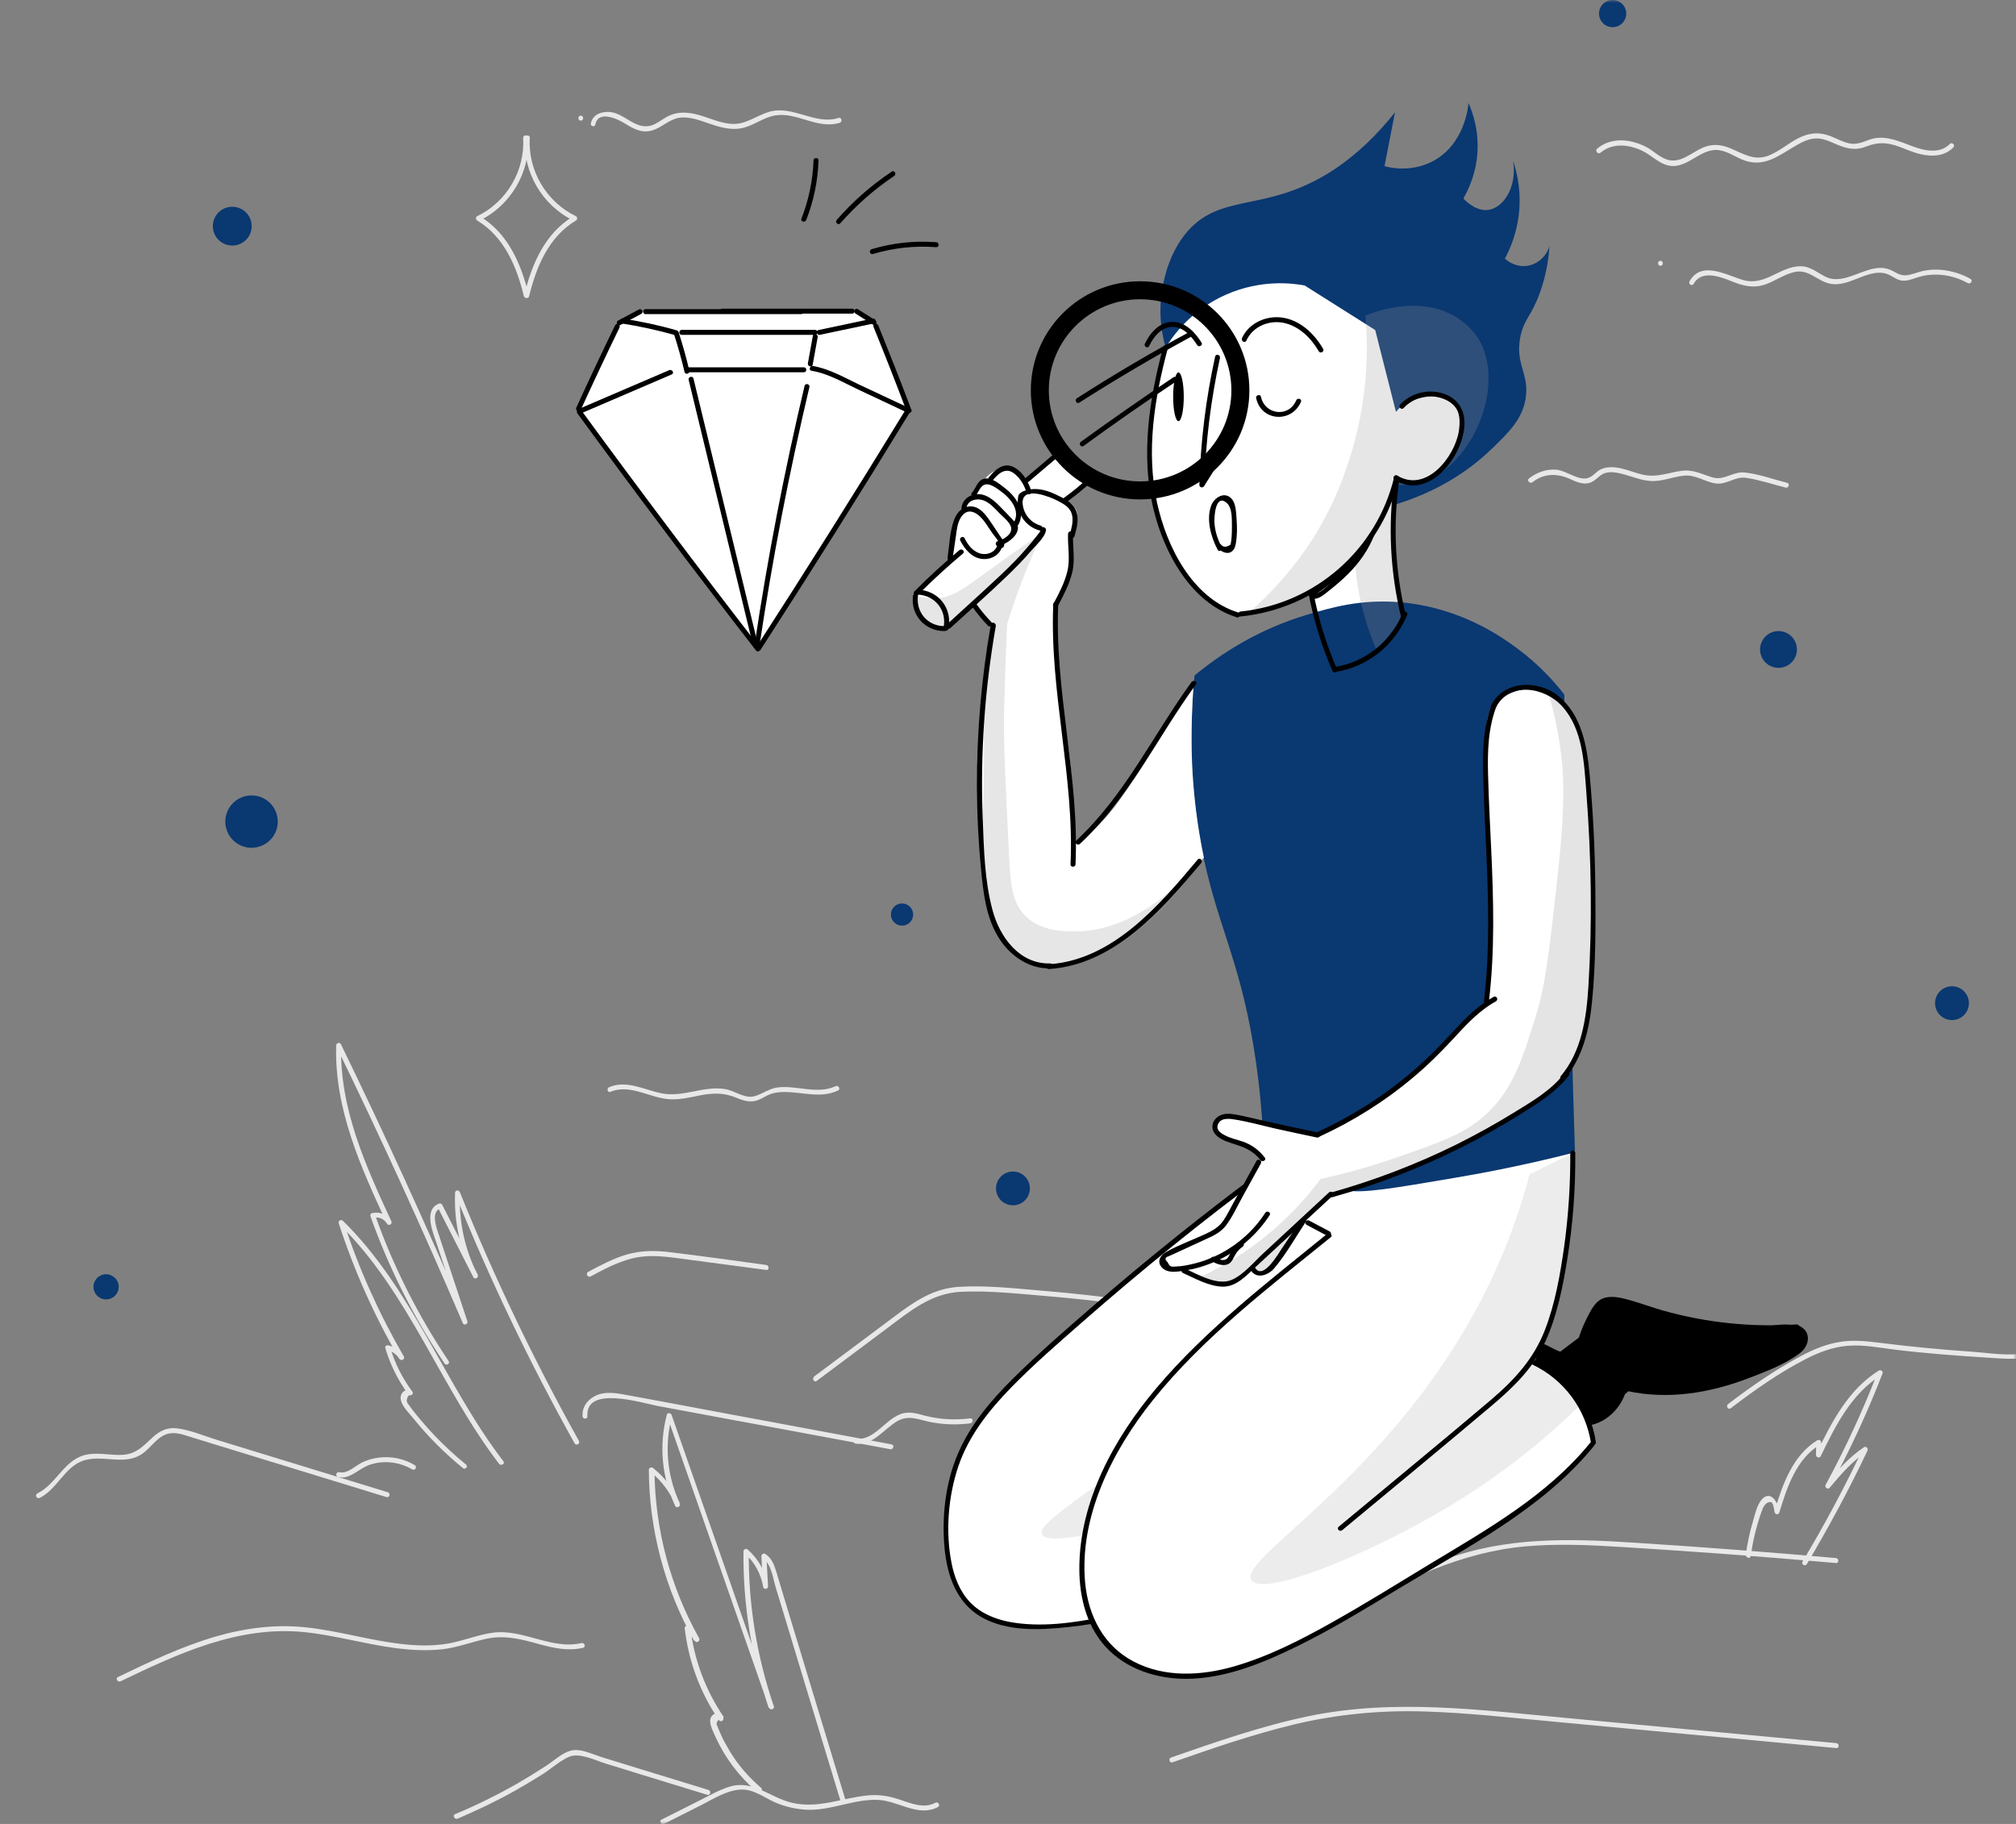 <svg width="336" height="304" viewBox="0 0 336 304" fill="none" xmlns="http://www.w3.org/2000/svg">
<rect x="0" y="0" width="336" height="304" fill="#808080" stroke="none"/>
<g id="Mu&#195;&#177;eco 1" clip-path="url(#clip0_38_3)">
<g id="Clip path group">
<mask id="mask0_38_3" style="mask-type:luminance" maskUnits="userSpaceOnUse" x="0" y="0" width="336" height="304">
<g id="clip0_2_1323">
<path id="Vector" d="M336 0H0V304H336V0Z" fill="white"/>
</g>
</mask>
<g mask="url(#mask0_38_3)">
<g id="Group">
<path id="Vector_2" d="M6.613 249.661C9.546 248.225 10.791 244.414 13.974 243.42C17.239 242.399 20.864 244.414 23.852 242.205C25.153 241.239 26.121 239.637 27.699 239.057C29.082 238.56 30.521 239.112 31.849 239.527C32.984 239.886 34.118 240.217 35.253 240.576C39.819 241.984 44.357 243.365 48.922 244.773C54.097 246.347 59.244 247.949 64.418 249.523C64.916 249.689 65.138 248.888 64.64 248.722C55.176 245.823 45.74 242.923 36.277 240.024C34.063 239.361 31.766 238.339 29.47 238.063C27.865 237.87 26.592 238.505 25.457 239.554C23.88 241.018 22.69 242.371 20.393 242.481C18.484 242.592 16.602 242.095 14.693 242.399C10.764 243.006 9.546 247.286 6.226 248.916C5.728 249.192 6.143 249.91 6.613 249.661Z" fill="#E8E8E8"/>
<path id="Vector_3" d="M56.338 246.182C58.303 246.679 59.852 244.718 61.623 244.138C64.003 243.337 66.549 243.669 68.707 244.911C69.178 245.187 69.593 244.469 69.122 244.193C67.296 243.116 65.221 242.675 63.118 242.951C62.205 243.061 61.347 243.31 60.517 243.669C59.327 244.193 57.943 245.712 56.56 245.381C56.034 245.243 55.812 246.044 56.338 246.182Z" fill="#E8E8E8"/>
<path id="Vector_4" d="M77.673 244.111C75.819 242.592 74.048 240.963 72.388 239.223C71.613 238.422 70.866 237.566 70.146 236.71C69.731 236.213 69.316 235.716 68.929 235.219C68.652 234.86 68.375 234.501 68.126 234.142C67.683 233.7 67.683 233.148 68.154 232.54C68.486 232.678 69.012 232.347 68.735 231.96C67.047 229.696 65.802 227.211 64.999 224.504C64.833 224.67 64.667 224.836 64.501 225.001C65.414 225.25 66.079 225.719 66.577 226.493C66.853 226.934 67.573 226.548 67.296 226.078C63.173 218.954 59.797 211.443 57.251 203.628C57.03 203.766 56.781 203.904 56.56 204.042C68.154 215.419 73.411 231.242 83.179 243.973C83.511 244.387 84.231 243.973 83.899 243.558C74.103 230.773 68.79 214.895 57.141 203.462C56.864 203.186 56.311 203.462 56.449 203.876C59.022 211.774 62.398 219.341 66.577 226.52C66.826 226.382 67.047 226.244 67.296 226.106C66.66 225.14 65.829 224.504 64.723 224.228C64.418 224.145 64.114 224.422 64.225 224.725C65.055 227.487 66.328 230.055 68.043 232.375C68.237 232.181 68.431 231.988 68.624 231.795C67.85 231.436 66.992 231.795 66.798 232.706C66.549 234.004 68.126 235.44 68.846 236.351C71.308 239.416 74.103 242.205 77.147 244.69C77.507 245.022 78.088 244.442 77.673 244.111Z" fill="#E8E8E8"/>
<path id="Vector_5" d="M74.767 226.852C69.676 219.258 65.553 211.111 62.509 202.496C62.426 202.661 62.315 202.827 62.232 202.993C63.173 202.772 63.975 203.131 64.501 203.959C64.778 204.429 65.442 204.015 65.221 203.545C60.932 194.294 56.56 184.657 56.864 174.246C56.615 174.329 56.338 174.384 56.089 174.467C63.477 189.655 70.506 205.036 77.147 220.556C77.341 220.997 78.06 220.666 77.894 220.224C76.787 216.91 75.708 213.569 74.601 210.255C74.076 208.626 73.522 207.025 72.996 205.395C72.637 204.318 71.862 201.971 73.411 201.391C73.245 201.336 73.107 201.253 72.941 201.198C74.933 205.091 76.898 208.985 78.89 212.879C79.139 213.348 79.859 212.934 79.61 212.465C77.451 208.24 76.455 203.573 76.649 198.823C76.372 198.851 76.096 198.906 75.846 198.933C81.602 213.21 88.271 227.128 95.77 240.576C96.019 241.045 96.738 240.631 96.489 240.162C89.018 226.769 82.377 212.934 76.649 198.713C76.483 198.298 75.846 198.326 75.846 198.823C75.653 203.711 76.704 208.488 78.918 212.879C79.167 212.741 79.388 212.603 79.637 212.465C77.645 208.571 75.68 204.677 73.688 200.784C73.605 200.646 73.384 200.535 73.218 200.59C70.451 201.612 72.222 205.561 72.83 207.411C74.269 211.747 75.68 216.11 77.119 220.445C77.368 220.335 77.617 220.224 77.866 220.114C71.225 204.594 64.197 189.213 56.809 174.025C56.615 173.639 56.034 173.86 56.034 174.246C55.702 184.795 60.157 194.598 64.501 203.959C64.75 203.821 64.972 203.683 65.221 203.545C64.501 202.413 63.339 201.916 62.011 202.192C61.789 202.247 61.651 202.496 61.734 202.689C64.806 211.36 68.956 219.589 74.076 227.238C74.352 227.708 75.072 227.293 74.767 226.852Z" fill="#E8E8E8"/>
<path id="Vector_6" d="M20.089 280.23C29.663 275.619 39.763 270.924 50.693 272.029C55.868 272.553 60.876 274.045 66.023 274.707C68.624 275.039 71.253 275.177 73.854 274.873C76.289 274.569 78.586 273.686 80.966 273.161C84.037 272.471 86.832 273.189 89.793 274.017C92.228 274.68 94.635 275.232 97.153 274.652C97.679 274.542 97.458 273.741 96.932 273.851C91.896 275.039 87.164 271.421 82.072 272.139C79.554 272.498 77.202 273.492 74.712 273.934C72.083 274.376 69.399 274.321 66.743 273.989C61.513 273.382 56.421 271.835 51.164 271.256C45.989 270.676 40.87 271.338 35.917 272.774C30.272 274.431 24.931 276.972 19.674 279.512C19.176 279.733 19.619 280.451 20.089 280.23Z" fill="#E8E8E8"/>
<path id="Vector_7" d="M76.262 303.122C79.499 301.742 82.681 300.223 85.753 298.511C87.358 297.6 88.935 296.661 90.512 295.667C91.924 294.755 93.335 293.457 94.884 292.795C96.628 292.077 99.256 293.43 101 293.955C102.854 294.534 104.708 295.087 106.534 295.667C110.325 296.826 114.116 297.986 117.88 299.146C118.378 299.312 118.599 298.511 118.101 298.345C114.061 297.103 109.993 295.86 105.953 294.617C104.016 294.01 102.079 293.43 100.142 292.822C98.648 292.353 96.766 291.386 95.189 291.773C93.722 292.132 92.394 293.402 91.149 294.231C89.544 295.28 87.883 296.302 86.223 297.268C82.875 299.174 79.416 300.886 75.847 302.377C75.348 302.598 75.791 303.316 76.262 303.122Z" fill="#E8E8E8"/>
<path id="Vector_8" d="M110.685 303.979C112.788 302.929 114.891 301.852 116.994 300.803C118.931 299.809 121.006 298.483 123.22 298.29C125.461 298.069 127.205 299.533 129.142 300.389C130.774 301.107 132.545 301.521 134.316 301.631C138.467 301.852 142.341 299.781 146.464 300.002C149.757 300.195 153.077 302.902 156.315 301.19C156.785 300.941 156.37 300.223 155.9 300.472C153.88 301.549 151.694 300.499 149.701 299.864C147.986 299.312 146.325 299.063 144.527 299.257C140.265 299.698 136.364 301.493 131.992 300.472C128.367 299.643 125.6 296.633 121.698 297.765C119.899 298.29 118.212 299.284 116.551 300.113C114.448 301.162 112.345 302.239 110.242 303.288C109.8 303.509 110.215 304.227 110.685 303.979Z" fill="#E8E8E8"/>
<path id="Vector_9" d="M126.845 297.986C125.129 296.495 123.58 294.838 122.307 292.933C121.726 292.077 121.2 291.165 120.702 290.254C120.453 289.785 120.232 289.315 120.038 288.846C119.872 288.459 119.706 288.1 119.567 287.714C119.318 287.299 119.429 286.913 119.9 286.554C120.149 286.443 120.398 286.333 120.647 286.222C117.603 281.749 115.694 276.668 115.057 271.311C114.808 271.421 114.587 271.504 114.338 271.615C114.836 272.25 115.334 272.885 115.86 273.548C116.164 273.934 116.745 273.437 116.524 273.05C111.709 264.462 109.135 254.797 109.08 244.967C108.831 245.077 108.61 245.16 108.361 245.27C110.242 246.789 111.681 248.667 112.567 250.904C112.816 250.793 113.065 250.683 113.314 250.572C111.155 246.016 110.713 240.88 111.986 236.02C111.709 236.02 111.46 236.02 111.183 236.02C116.856 252.229 122.501 268.411 128.173 284.621C128.339 285.118 129.142 284.897 128.976 284.4C126.126 276.088 124.714 267.362 124.797 258.553C124.548 258.663 124.327 258.746 124.078 258.857C125.766 260.375 126.817 262.281 127.205 264.518C127.288 264.987 128.035 264.877 128.007 264.407C127.924 262.723 127.814 261.011 127.731 259.326C127.509 259.437 127.315 259.575 127.094 259.685C128.561 260.624 128.837 263.109 129.308 264.656C129.806 266.313 130.304 267.969 130.83 269.654C131.854 273.078 132.905 276.475 133.929 279.899C136.004 286.72 138.08 293.568 140.155 300.389C140.321 300.886 141.123 300.692 140.957 300.168C138.716 292.822 136.502 285.449 134.261 278.104C133.182 274.514 132.075 270.924 130.996 267.334C130.442 265.484 129.889 263.662 129.335 261.811C128.976 260.679 128.561 259.657 127.537 258.995C127.288 258.829 126.9 259.05 126.9 259.354C126.983 261.038 127.094 262.75 127.177 264.435C127.454 264.407 127.731 264.352 127.98 264.324C127.592 261.949 126.43 259.878 124.631 258.277C124.355 258.028 123.94 258.194 123.912 258.58C123.829 267.445 125.24 276.254 128.118 284.648C128.395 284.566 128.644 284.51 128.92 284.428C123.248 268.218 117.603 252.036 111.93 235.826C111.792 235.467 111.238 235.412 111.128 235.826C109.8 240.935 110.298 246.264 112.539 251.014C112.733 251.428 113.48 251.125 113.286 250.683C112.345 248.308 110.879 246.292 108.859 244.69C108.582 244.47 108.139 244.608 108.139 244.994C108.195 254.963 110.796 264.794 115.694 273.492C115.915 273.327 116.136 273.161 116.358 272.995C115.86 272.36 115.361 271.725 114.836 271.062C114.614 270.786 114.089 271.007 114.116 271.366C114.753 276.889 116.69 282.108 119.817 286.692C120.093 287.079 120.647 286.83 120.564 286.361C120.425 285.587 119.512 285.311 118.876 285.781C117.714 286.609 118.848 288.57 119.263 289.509C120.84 293.016 123.192 296.081 126.098 298.594C126.679 298.897 127.26 298.318 126.845 297.986Z" fill="#E8E8E8"/>
<path id="Vector_10" d="M97.9 236.047C97.541 230.856 106.976 233.838 109.605 234.335C113.921 235.136 118.211 235.937 122.527 236.738C131.133 238.339 139.766 239.941 148.372 241.543C148.898 241.653 149.119 240.852 148.593 240.742C138.715 238.892 128.864 237.069 118.985 235.219C114.143 234.308 109.3 233.396 104.458 232.513C102.715 232.181 100.695 231.822 99.063 232.734C97.817 233.396 96.987 234.611 97.098 236.047C97.098 236.572 97.956 236.572 97.9 236.047Z" fill="#E8E8E8"/>
<path id="Vector_11" d="M142.644 240.631C145.522 240.935 147.293 238.201 149.534 236.876C151.444 235.771 153.104 236.627 155.069 237.014C157.255 237.456 159.496 237.511 161.71 237.235C162.235 237.179 162.235 236.351 161.71 236.406C159.219 236.71 156.729 236.6 154.294 235.992C152.827 235.605 151.499 235.136 150.033 235.716C147.431 236.71 145.66 240.134 142.644 239.803C142.119 239.748 142.119 240.576 142.644 240.631Z" fill="#E8E8E8"/>
<path id="Vector_12" d="M195.413 293.734C202.054 291.414 208.751 289.094 215.613 287.437C222.78 285.725 230.002 285.035 237.363 285.256C244.64 285.477 251.862 286.305 259.112 286.968C266.39 287.658 273.667 288.321 280.945 289.012C289.302 289.785 297.686 290.558 306.043 291.359C306.568 291.414 306.568 290.586 306.043 290.53C291.128 289.15 276.213 287.769 261.271 286.361C246.909 285.035 232.465 283.074 218.159 286.029C210.3 287.658 202.718 290.309 195.164 292.933C194.694 293.098 194.915 293.899 195.413 293.734Z" fill="#E8E8E8"/>
<path id="Vector_13" d="M224.663 266.561C229.616 265.512 234.264 263.441 238.941 261.563C243.949 259.575 249.013 258.194 254.381 257.725C259.805 257.255 265.256 257.531 270.652 257.863C276.076 258.194 281.499 258.581 286.95 258.967C293.287 259.437 299.652 259.961 305.988 260.514C306.514 260.569 306.514 259.74 305.988 259.685C294.754 258.691 283.519 257.835 272.257 257.117C261.548 256.427 251.006 256.151 240.795 259.934C235.371 261.95 230.114 264.518 224.414 265.733C223.943 265.871 224.137 266.672 224.663 266.561Z" fill="#E8E8E8"/>
<path id="Vector_14" d="M288.444 234.722C292.401 231.712 296.579 228.757 301.006 226.493C303.165 225.388 305.489 224.504 307.924 224.311C310.553 224.09 313.182 224.615 315.755 224.946C320.985 225.581 326.243 225.968 331.5 226.299C334.987 226.52 339.414 227.017 341.877 223.98C342.209 223.565 341.628 222.986 341.296 223.4C338.501 226.852 332.607 225.554 328.788 225.305C323.531 224.946 318.329 224.449 313.099 223.786C310.857 223.51 308.644 223.289 306.402 223.704C304.189 224.09 302.113 224.974 300.149 226.023C295.887 228.287 291.847 231.104 288.001 234.031C287.614 234.335 288.029 235.053 288.444 234.722Z" fill="#E8E8E8"/>
<path id="Vector_15" d="M136.114 230.165C140.043 227.211 144 224.283 147.929 221.329C151.693 218.512 155.207 215.557 160.132 215.309C164.781 215.088 169.541 215.613 174.162 215.999C179.143 216.413 184.096 216.966 189.021 217.656C193.172 218.236 198.125 219.782 202.054 217.628C202.525 217.38 202.11 216.662 201.639 216.91C199.619 218.015 197.378 218.015 195.137 217.739C192.729 217.435 190.322 217.021 187.914 216.689C183.266 216.054 178.589 215.53 173.885 215.143C169.264 214.756 164.477 214.204 159.856 214.48C155.567 214.729 152.385 216.938 149.036 219.451C144.581 222.765 140.154 226.106 135.699 229.42C135.284 229.779 135.699 230.497 136.114 230.165Z" fill="#E8E8E8"/>
<path id="Vector_16" d="M291.793 259.354C292.042 257.531 292.402 255.764 292.928 253.997C293.177 253.168 293.426 252.34 293.758 251.511C293.951 251.014 294.477 250.186 295.197 250.379C295.556 250.49 295.722 251.732 295.75 251.981C295.805 252.423 296.414 252.561 296.552 252.091C297.853 247.866 299.347 243.227 303.332 240.769C303.111 240.659 302.917 240.521 302.695 240.41C302.695 241.101 302.668 241.819 302.668 242.509C302.668 242.896 303.249 243.089 303.443 242.73C305.905 237.621 308.589 232.264 313.57 229.171C313.377 229.006 313.155 228.868 312.961 228.702C310.471 235.136 307.566 241.404 304.273 247.48C304.051 247.866 304.605 248.363 304.937 247.977C306.791 245.768 308.672 243.558 311.108 241.957C310.914 241.763 310.72 241.57 310.526 241.377C307.455 247.839 304.107 254.135 300.426 260.265C300.15 260.734 300.869 261.149 301.146 260.679C304.798 254.549 308.174 248.253 311.246 241.791C311.412 241.46 311.052 240.963 310.665 241.211C308.174 242.868 306.237 245.105 304.328 247.369C304.549 247.535 304.771 247.701 304.992 247.866C308.313 241.736 311.246 235.412 313.764 228.895C313.902 228.564 313.432 228.26 313.155 228.426C308.036 231.601 305.269 237.041 302.723 242.288C302.972 242.371 303.249 242.426 303.498 242.509C303.498 241.819 303.526 241.101 303.526 240.41C303.526 240.107 303.166 239.886 302.889 240.051C298.739 242.619 297.106 247.424 295.75 251.87C296.027 251.898 296.303 251.953 296.552 251.981C296.414 250.572 295.141 248.17 293.592 249.965C292.817 250.876 292.512 252.367 292.18 253.5C291.627 255.322 291.24 257.2 290.963 259.105C290.935 259.658 291.71 259.878 291.793 259.354Z" fill="#E8E8E8"/>
<path id="Vector_17" d="M98.454 212.741C100.612 211.581 102.798 210.421 105.178 209.786C107.697 209.123 110.187 209.344 112.705 209.676C117.714 210.338 122.722 211.001 127.703 211.664C128.229 211.747 128.229 210.918 127.703 210.835C122.362 210.117 116.994 209.344 111.654 208.709C109.191 208.405 106.839 208.405 104.459 209.096C102.19 209.758 100.087 210.891 98.011 211.995C97.541 212.299 97.984 212.989 98.454 212.741Z" fill="#E8E8E8"/>
<path id="Vector_18" d="M266.778 25.433C268.771 23.748 271.565 24.08 273.751 25.157C275.412 25.957 276.768 27.587 278.705 27.67C280.503 27.725 281.997 26.51 283.519 25.709C284.543 25.184 285.595 24.825 286.757 25.074C288.002 25.322 289.081 26.04 290.216 26.537C293.951 28.167 296.442 25.902 299.596 24.107C300.482 23.61 301.423 23.169 302.446 23.086C303.747 22.975 304.909 23.555 306.071 24.052C307.898 24.825 309.281 25.129 311.135 24.384C313.044 23.638 314.594 23.748 316.503 24.439C317.721 24.881 318.883 25.433 320.156 25.709C322.065 26.151 324.113 26.04 325.552 24.577C325.939 24.19 325.33 23.61 324.971 23.997C323.117 25.875 320.294 24.991 318.164 24.163C316.005 23.334 313.792 22.451 311.495 23.306C310.056 23.859 309.087 24.245 307.538 23.721C306.486 23.362 305.518 22.782 304.439 22.478C302.806 21.981 301.284 22.257 299.79 23.003C298.074 23.859 296.58 25.212 294.781 25.93C292.402 26.869 290.548 25.626 288.389 24.715C286.812 24.052 285.318 23.942 283.741 24.632C281.831 25.488 279.977 27.366 277.736 26.565C276.546 26.151 275.605 25.184 274.526 24.577C273.613 24.08 272.617 23.721 271.593 23.527C269.628 23.169 267.719 23.5 266.169 24.798C265.782 25.212 266.391 25.792 266.778 25.433Z" fill="#E8E8E8"/>
<path id="Vector_19" d="M282.274 47.303C283.575 44.956 286.646 46.088 288.555 46.861C290.465 47.635 292.18 48.104 294.2 47.414C295.861 46.834 297.355 45.729 299.07 45.343C301.45 44.791 302.806 46.806 304.964 47.276C308.34 48.021 311.744 44.266 314.926 45.84C315.812 46.282 316.42 46.861 317.472 46.779C318.44 46.724 319.326 46.254 320.267 46.033C322.895 45.426 325.635 45.895 327.987 47.193C328.457 47.441 328.872 46.724 328.402 46.475C326.908 45.647 325.303 45.149 323.615 44.984C322.757 44.901 321.872 44.928 321.014 45.067C319.99 45.205 319.049 45.647 318.053 45.84C316.697 46.088 316.116 45.426 315.009 44.956C314.456 44.735 313.847 44.625 313.266 44.652C311.882 44.708 310.554 45.288 309.281 45.757C307.649 46.364 305.905 46.944 304.245 46.116C302.834 45.426 301.727 44.376 300.067 44.376C296.635 44.404 294.228 47.69 290.603 46.696C287.919 45.95 283.602 43.327 281.61 46.861C281.306 47.359 282.025 47.773 282.274 47.303Z" fill="#E8E8E8"/>
<path id="Vector_20" d="M255.433 80.358C257.398 78.811 259.639 78.894 261.797 79.888C262.987 80.441 264.26 80.965 265.505 80.22C266.225 79.778 266.695 79.088 267.553 78.839C268.466 78.563 269.435 78.756 270.32 78.977C271.897 79.364 273.419 80.054 275.052 80.164C276.989 80.302 278.76 79.474 280.642 79.281C282.662 79.088 284.073 80.302 285.954 80.579C287.781 80.827 289.192 79.364 291.018 79.64C293.232 79.971 295.418 80.717 297.604 81.269C298.13 81.407 298.351 80.606 297.825 80.468C295.529 79.888 293.149 79.005 290.797 78.756C288.805 78.535 287.366 80.164 285.373 79.557C283.519 79.005 282.191 78.204 280.199 78.48C278.068 78.784 276.131 79.612 273.945 79.143C272.257 78.784 270.625 77.983 268.881 77.873C268.245 77.845 267.581 77.9 266.972 78.149C266.197 78.452 265.782 79.088 265.063 79.502C263.402 80.468 261.161 78.425 259.39 78.287C257.702 78.149 256.153 78.728 254.824 79.75C254.409 80.109 255.018 80.689 255.433 80.358Z" fill="#E8E8E8"/>
<path id="Vector_21" d="M99.229 20.738C99.727 18.281 102.992 19.855 104.182 20.6C105.538 21.456 106.977 22.23 108.637 21.76C110.436 21.235 111.653 19.689 113.646 19.579C115.527 19.496 117.354 20.352 119.125 20.904C120.647 21.373 122.252 21.705 123.829 21.318C125.683 20.876 127.26 19.579 129.142 19.247C132.85 18.612 136.198 21.622 139.961 20.462C140.459 20.297 140.265 19.496 139.74 19.661C135.81 20.904 132.075 17.425 128.09 18.667C126.042 19.302 124.327 20.738 122.085 20.655C120.01 20.573 118.129 19.579 116.164 19.081C114.614 18.695 113.037 18.584 111.543 19.275C110.685 19.661 109.938 20.297 109.08 20.711C107.669 21.373 106.479 20.987 105.206 20.269C103.822 19.468 102.632 18.529 100.944 18.667C99.754 18.75 98.703 19.358 98.481 20.573C98.343 21.042 99.146 21.263 99.229 20.738Z" fill="#E8E8E8"/>
<path id="Vector_22" d="M101.747 181.978C105.04 180.598 108.36 183.055 111.68 183.221C113.396 183.304 115.056 182.89 116.744 182.558C118.875 182.144 120.701 182.116 122.749 182.972C123.994 183.497 125.128 183.828 126.401 183.331C127.121 183.055 127.73 182.586 128.449 182.337C129.251 182.061 130.082 182.006 130.939 182.006C133.9 182.061 136.861 183.083 139.683 181.757C140.154 181.536 139.739 180.819 139.268 181.039C136.252 182.448 132.904 180.901 129.722 181.233C128.2 181.398 127.204 182.282 125.793 182.696C124.105 183.193 122.444 181.757 120.784 181.509C117.214 180.957 113.839 182.945 110.241 182.227C107.364 181.647 104.458 179.962 101.525 181.205C101.055 181.398 101.276 182.199 101.747 181.978Z" fill="#E8E8E8"/>
<path id="Vector_23" d="M103.684 53.489C101.276 58.377 98.841 63.264 96.434 68.152C106.396 81.49 116.357 94.8 126.319 108.137C128.893 104.244 131.438 100.267 134.012 96.264C140.072 86.764 145.855 77.376 151.389 68.069C149.508 63.292 147.598 58.487 145.717 53.71C144.499 53.075 143.282 52.467 142.064 51.832C130.276 51.86 118.488 51.887 106.728 51.915C105.676 52.467 104.68 52.992 103.684 53.489Z" fill="white"/>
<path id="Vector_24" d="M96.766 68.373C98.869 63.762 101.027 59.178 103.241 54.621C103.462 54.152 102.77 53.71 102.521 54.207C100.308 58.763 98.149 63.347 96.046 67.959C95.825 68.428 96.544 68.87 96.766 68.373Z" fill="black"/>
<path id="Vector_25" d="M96.212 68.87C105.953 82.208 115.887 95.38 126.015 108.441C126.347 108.855 126.927 108.276 126.595 107.861C116.522 94.855 106.645 81.739 96.932 68.456C96.627 68.042 95.908 68.456 96.212 68.87Z" fill="black"/>
<path id="Vector_26" d="M103.435 54.152C104.597 53.544 105.731 52.909 106.894 52.302C107.364 52.053 106.948 51.335 106.478 51.584C105.316 52.191 104.182 52.826 103.019 53.434C102.521 53.71 102.964 54.4 103.435 54.152Z" fill="black"/>
<path id="Vector_27" d="M107.586 52.357C116.219 52.357 124.88 52.357 133.514 52.357C134.039 52.357 134.039 51.528 133.514 51.528C124.88 51.528 116.219 51.528 107.586 51.528C107.06 51.528 107.06 52.357 107.586 52.357Z" fill="black"/>
<path id="Vector_28" d="M151.776 67.987C150.032 63.375 148.234 58.819 146.38 54.235C146.186 53.738 145.384 53.959 145.577 54.456C147.431 59.012 149.23 63.596 150.973 68.207C151.167 68.704 151.969 68.484 151.776 67.987Z" fill="black"/>
<path id="Vector_29" d="M150.863 68.401C142.756 81.656 134.482 94.828 126.042 107.889C125.738 108.331 126.457 108.745 126.762 108.303C135.202 95.242 143.475 82.097 151.583 68.815C151.86 68.373 151.14 67.931 150.863 68.401Z" fill="black"/>
<path id="Vector_30" d="M145.883 53.379C144.914 52.771 143.946 52.136 142.977 51.529C142.534 51.252 142.119 51.943 142.562 52.246C143.531 52.854 144.499 53.489 145.468 54.097C145.938 54.4 146.353 53.682 145.883 53.379Z" fill="black"/>
<path id="Vector_31" d="M142.035 51.446C134.813 51.446 127.591 51.446 120.396 51.446C119.871 51.446 119.871 52.274 120.396 52.274C127.619 52.274 134.841 52.274 142.035 52.274C142.561 52.274 142.561 51.446 142.035 51.446Z" fill="black"/>
<path id="Vector_32" d="M97.098 68.787C102.051 66.661 107.004 64.535 111.957 62.408C112.455 62.188 112.012 61.497 111.542 61.691C106.589 63.817 101.636 65.943 96.683 68.069C96.213 68.29 96.627 69.008 97.098 68.787Z" fill="black"/>
<path id="Vector_33" d="M103.573 53.903C106.616 54.373 109.605 55.035 112.565 55.864C113.091 56.002 113.313 55.201 112.787 55.063C109.826 54.207 106.838 53.572 103.794 53.102C103.268 53.02 103.019 53.82 103.573 53.903Z" fill="black"/>
<path id="Vector_34" d="M112.344 55.726C113.008 57.797 113.589 59.868 114.087 61.994C114.198 62.519 115.001 62.298 114.89 61.773C114.392 59.647 113.811 57.576 113.147 55.505C112.981 55.008 112.178 55.201 112.344 55.726Z" fill="black"/>
<path id="Vector_35" d="M113.618 55.809C121.034 55.809 128.422 55.809 135.838 55.809C136.364 55.809 136.364 54.98 135.838 54.98C128.422 54.98 121.034 54.98 113.618 54.98C113.092 54.98 113.092 55.809 113.618 55.809Z" fill="black"/>
<path id="Vector_36" d="M135.477 55.974C135.201 57.493 134.924 59.04 134.647 60.558C134.564 61.083 135.367 61.304 135.45 60.779C135.726 59.261 136.003 57.714 136.28 56.195C136.363 55.671 135.56 55.45 135.477 55.974Z" fill="black"/>
<path id="Vector_37" d="M114.53 62.05C121.005 62.05 127.48 62.05 133.983 62.05C134.509 62.05 134.509 61.221 133.983 61.221C127.508 61.221 121.033 61.221 114.53 61.221C114.004 61.221 114.004 62.05 114.53 62.05Z" fill="black"/>
<path id="Vector_38" d="M136.64 55.809C139.656 55.174 142.645 54.538 145.661 53.903C146.187 53.793 145.965 52.992 145.439 53.102C142.423 53.738 139.434 54.373 136.418 55.008C135.892 55.118 136.114 55.919 136.64 55.809Z" fill="black"/>
<path id="Vector_39" d="M135.256 61.801C138.051 62.243 140.652 63.817 143.198 65.004C145.909 66.275 148.593 67.545 151.305 68.815C151.776 69.036 152.218 68.318 151.72 68.097C148.843 66.744 145.992 65.418 143.115 64.065C140.68 62.906 138.161 61.442 135.477 61C134.952 60.917 134.73 61.718 135.256 61.801Z" fill="black"/>
<path id="Vector_40" d="M114.779 63.32C118.377 78.121 121.946 92.95 125.543 107.751C125.682 108.276 126.456 108.055 126.346 107.53C122.749 92.729 119.179 77.9 115.582 63.099C115.443 62.574 114.641 62.795 114.779 63.32Z" fill="black"/>
<path id="Vector_41" d="M134.095 64.314C130.719 78.563 127.924 92.978 125.766 107.475C125.683 107.999 126.485 108.22 126.568 107.696C128.726 93.198 131.521 78.811 134.897 64.535C135.036 64.01 134.233 63.789 134.095 64.314Z" fill="black"/>
<path id="Vector_42" d="M134.37 36.672C135.616 33.496 136.307 30.155 136.418 26.731C136.446 26.206 135.616 26.206 135.588 26.731C135.477 30.072 134.786 33.331 133.568 36.451C133.374 36.948 134.177 37.141 134.37 36.672Z" fill="black"/>
<path id="Vector_43" d="M140.043 37.224C142.699 34.214 145.688 31.563 149.036 29.326C149.479 29.023 149.064 28.305 148.621 28.608C145.218 30.873 142.146 33.579 139.462 36.644C139.102 37.031 139.683 37.611 140.043 37.224Z" fill="black"/>
<path id="Vector_44" d="M145.495 42.333C148.927 41.311 152.468 40.925 156.038 41.201C156.564 41.228 156.564 40.4 156.038 40.372C152.385 40.096 148.788 40.483 145.274 41.532C144.776 41.698 144.97 42.499 145.495 42.333Z" fill="black"/>
<path id="Vector_45" d="M87.192 22.975C87.524 28.443 84.452 33.662 79.527 36.037C79.25 36.175 79.278 36.589 79.527 36.755C84.037 39.461 86.112 44.432 87.302 49.319C87.441 49.844 88.215 49.623 88.105 49.098C86.859 43.99 84.646 38.826 79.942 36.037C79.942 36.285 79.942 36.506 79.942 36.755C85.116 34.242 88.381 28.691 88.022 22.975C87.994 22.451 87.164 22.451 87.192 22.975Z" fill="#E8E8E8"/>
<path id="Vector_46" d="M87.496 22.975C87.136 28.719 90.401 34.27 95.576 36.755C95.576 36.506 95.576 36.285 95.576 36.037C90.844 38.853 88.63 44.017 87.385 49.154C87.247 49.678 88.049 49.899 88.188 49.374C89.378 44.459 91.453 39.461 95.991 36.755C96.24 36.617 96.268 36.175 95.991 36.037C91.066 33.662 87.966 28.443 88.298 22.975C88.354 22.451 87.524 22.451 87.496 22.975Z" fill="#E8E8E8"/>
<path id="Vector_47" d="M222.228 230.276C223.196 229.862 224.524 229.254 226.046 228.398C228.592 226.99 229.865 226.272 230.64 225.14C231.636 223.648 231.248 222.848 232.549 221.356C232.743 221.108 233.656 220.141 234.846 219.617C236.893 218.761 238.803 219.782 241.985 220.915C244.918 221.964 247.215 222.461 251.808 223.483C253.634 223.897 255.848 224.311 259.058 225.305C259.971 225.581 260.691 225.83 261.189 225.996C261.244 226.576 261.272 228.067 260.303 229.42C259.86 230.027 259.252 230.524 258.283 230.966C256.042 232.016 253.911 231.822 252.112 231.739C248.238 231.574 249.843 232.126 240.712 232.292C238.72 232.319 237.087 232.319 235.952 232.319C234.541 233.286 233.13 234.28 231.691 235.302C229.256 237.069 226.932 238.836 224.718 240.576C223.888 237.152 223.058 233.7 222.228 230.276Z" fill="black"/>
<path id="Vector_48" d="M210.689 194.93C208.696 195.979 208.475 196.365 201.059 202.662C189.493 212.465 188.22 212.989 177.732 222.13C167.688 230.856 165.806 233.037 163.897 235.909C159.137 243.172 158.086 249.247 157.781 252.202C157.366 256.178 156.813 261.701 160.327 266.064C162.541 268.798 165.419 269.93 166.387 270.289C169.293 271.394 171.672 271.256 175.961 270.952C181.662 270.538 186.006 269.433 187.722 268.964C189.603 268.439 193.975 267.141 199.454 264.435C204.601 261.894 206.815 260.017 213.843 255.295C216.97 253.196 221.591 250.131 227.402 246.596C227.762 243.835 227.458 241.681 227.153 240.328C226.434 237.124 224.967 234.915 223.335 232.485C222.006 230.497 220.733 228.978 219.848 227.984C221.923 226.41 224.635 224.146 227.485 221.108C229.395 219.064 232.411 215.806 234.929 211.222C238.028 205.589 241.127 199.9 239.135 195.979C236.008 189.821 221.121 189.545 210.689 194.93Z" fill="white"/>
<path id="Vector_49" opacity="0.18" d="M235.481 197.94C233.904 201.585 231.303 206.748 227.152 212.271C221.12 220.252 215.032 224.67 205.845 231.215C179.862 249.716 172.889 253.941 173.664 255.709C174.715 258.111 189.353 253.803 191.484 253.168C207.035 248.584 218.491 241.515 225.658 236.351C223.832 233.562 222.005 230.773 220.179 228.012C222.42 226.41 225.52 223.869 228.425 220.086C230.03 218.015 232.465 214.812 234.042 209.979C235.647 205.174 235.703 200.894 235.481 197.94Z" fill="#9B9797"/>
<path id="Vector_50" d="M210.578 194.902C200.727 202.22 191.125 209.897 181.883 217.932C177.456 221.771 173.028 225.609 168.878 229.724C165.197 233.369 161.766 237.401 159.691 242.205C157.532 247.176 156.924 252.92 157.449 258.305C157.892 262.751 159.525 267.224 163.592 269.544C167.854 271.946 173.222 271.698 177.926 271.201C183.709 270.621 189.41 269.212 194.805 267.031C206.842 262.143 216.278 253.003 227.651 246.955C228.122 246.707 227.707 245.989 227.236 246.237C217.745 251.291 209.665 258.581 200.146 263.634C195.165 266.285 189.797 268.218 184.263 269.406C179.144 270.483 173.388 271.311 168.186 270.317C165.751 269.847 163.399 268.853 161.655 267.031C159.967 265.236 159.054 262.889 158.584 260.486C157.56 255.267 158.03 249.358 159.746 244.332C161.462 239.306 164.81 235.081 168.462 231.325C172.253 227.432 176.404 223.842 180.472 220.28C190.295 211.664 200.478 203.435 210.993 195.648C211.408 195.316 211.021 194.598 210.578 194.902Z" fill="black"/>
<path id="Vector_51" d="M183.459 251.511C192.535 248.004 200.754 242.758 208.557 237.014C212.403 234.197 216.194 231.27 219.958 228.343C223.666 225.443 227.207 222.378 230.085 218.65C230.417 218.236 229.698 217.822 229.366 218.236C226.433 222.047 222.752 225.112 218.989 228.067C215.281 230.966 211.546 233.838 207.727 236.627C200.09 242.205 192.093 247.342 183.238 250.738C182.74 250.904 182.961 251.705 183.459 251.511Z" fill="black"/>
<path id="Vector_52" d="M219.543 228.26C224.883 232.734 227.706 239.665 226.958 246.596C226.903 247.121 227.734 247.121 227.79 246.596C228.537 239.472 225.603 232.292 220.124 227.68C219.736 227.321 219.155 227.901 219.543 228.26Z" fill="black"/>
<g id="color">
<path id="Vector_53" d="M196.299 52.44C195.33 54.4 194.362 57.686 194.057 58.763C193.615 60.31 192.618 63.927 192.065 68.732C191.761 71.383 191.429 74.283 191.705 78.121C191.844 79.944 192.037 82.816 193.116 86.378C193.836 88.808 194.887 92.315 197.738 95.905C200.228 99.025 203.078 100.985 205.347 102.173C206.786 102.2 208.529 102.118 210.466 101.759C213.953 101.096 216.665 99.798 218.491 98.749C218.74 100.157 219.072 101.648 219.487 103.194C220.345 106.398 221.396 109.214 222.448 111.644C223.582 111.451 224.938 111.12 226.377 110.457C230.943 108.331 233.129 104.41 233.904 102.78C233.489 101.179 233.157 99.439 232.852 97.644C231.801 90.934 232.078 84.942 232.742 80.082C233.323 80.275 234.264 80.523 235.426 80.468C237.695 80.33 239.244 79.088 240.019 78.425C240.683 77.873 243.699 75.194 243.589 71.217C243.561 70.278 243.506 67.987 241.873 66.744C240.351 65.612 238.304 66.026 236.809 66.33C235.094 66.689 233.821 67.407 233.046 67.904C233.627 65.998 234.845 61.111 233.046 55.422C232.659 54.207 230.085 46.475 222.503 43.134C212.21 38.55 199.841 45.343 196.299 52.44Z" fill="white"/>
<path id="Vector_54" d="M276.739 44.293C277.265 44.293 277.265 43.465 276.739 43.465C276.213 43.465 276.213 44.293 276.739 44.293Z" fill="#E8E8E8"/>
<path id="Vector_55" d="M96.794 20.103C97.319 20.103 97.319 19.275 96.794 19.275C96.268 19.275 96.268 20.103 96.794 20.103Z" fill="#E8E8E8"/>
<path id="Vector_56" d="M41.922 141.302C44.336 141.302 46.294 139.349 46.294 136.939C46.294 134.53 44.336 132.576 41.922 132.576C39.507 132.576 37.55 134.53 37.55 136.939C37.55 139.349 39.507 141.302 41.922 141.302Z" fill="#0A3871"/>
<path id="Vector_57" d="M296.414 111.313C298.11 111.313 299.486 109.941 299.486 108.248C299.486 106.555 298.11 105.183 296.414 105.183C294.718 105.183 293.343 106.555 293.343 108.248C293.343 109.941 294.718 111.313 296.414 111.313Z" fill="#0A3871"/>
<path id="Vector_58" d="M268.77 4.529C270.023 4.529 271.039 3.515 271.039 2.264C271.039 1.014 270.023 0 268.77 0C267.516 0 266.501 1.014 266.501 2.264C266.501 3.515 267.516 4.529 268.77 4.529Z" fill="#0A3871"/>
<path id="Vector_59" d="M168.822 200.894C170.381 200.894 171.645 199.633 171.645 198.077C171.645 196.522 170.381 195.261 168.822 195.261C167.263 195.261 166 196.522 166 198.077C166 199.633 167.263 200.894 168.822 200.894Z" fill="#0A3871"/>
<path id="Vector_60" d="M38.712 40.925C40.5 40.925 41.949 39.478 41.949 37.694C41.949 35.909 40.5 34.463 38.712 34.463C36.924 34.463 35.474 35.909 35.474 37.694C35.474 39.478 36.924 40.925 38.712 40.925Z" fill="#0A3871"/>
<path id="Vector_61" d="M150.338 154.281C151.362 154.281 152.192 153.453 152.192 152.431C152.192 151.409 151.362 150.581 150.338 150.581C149.314 150.581 148.484 151.409 148.484 152.431C148.484 153.453 149.314 154.281 150.338 154.281Z" fill="#0A3871"/>
<path id="Vector_62" d="M325.33 170.021C326.889 170.021 328.153 168.76 328.153 167.205C328.153 165.649 326.889 164.388 325.33 164.388C323.772 164.388 322.508 165.649 322.508 167.205C322.508 168.76 323.772 170.021 325.33 170.021Z" fill="#0A3871"/>
<path id="Vector_63" d="M17.682 216.579C18.843 216.579 19.785 215.639 19.785 214.48C19.785 213.321 18.843 212.382 17.682 212.382C16.52 212.382 15.579 213.321 15.579 214.48C15.579 215.639 16.52 216.579 17.682 216.579Z" fill="#0A3871"/>
<path id="Vector_64" d="M199.093 112.584C203.299 109.104 209.581 104.907 217.965 102.421C221.894 101.262 226.82 99.826 233.35 100.378C243.367 101.234 250.257 106.149 252.693 107.944C256.511 110.733 259.112 113.688 260.717 115.759C261.022 135.117 261.437 154.502 261.962 173.86C262.128 179.825 262.294 185.817 262.488 191.782C258.559 194.212 253.052 196.945 246.079 198.547C229.753 202.275 216.167 197.304 210.66 194.902C210.632 190.014 210.328 182.669 208.834 173.86C206.399 159.39 202.608 153.563 200.228 141.109C199.038 134.675 197.904 125.01 199.093 112.584Z" fill="#0A3871"/>
<path id="Vector_65" d="M194.28 57.935C193.726 56.03 192.951 52.385 193.754 47.911C194.003 46.53 194.861 42.084 197.905 38.577C202.36 33.469 207.949 34.435 215.199 31.839C219.792 30.21 226.101 26.786 232.494 18.723C231.912 21.705 231.331 24.715 230.75 27.697C231.746 27.973 235.095 28.691 238.526 27.007C244.226 24.218 244.724 17.48 244.752 17.176C245.444 18.723 246.689 22.147 246.135 26.51C245.748 29.492 244.669 31.729 243.894 33.082C244.226 33.441 245.997 35.264 248.045 34.987C250.535 34.656 252.86 31.259 252.195 26.869C252.749 28.498 253.413 31.177 253.247 34.463C253.026 38.467 251.697 41.477 250.812 43.106C251.033 43.299 252.444 44.57 254.437 44.321C256.18 44.1 257.674 42.83 258.255 41.035C258.117 42.885 257.785 45.564 256.706 48.629C255.239 52.771 254.022 53.102 253.413 56.057C252.444 60.696 254.935 62.27 254.271 66.413C253.717 69.892 251.448 72.073 248.571 74.863C243.341 79.916 237.336 82.65 232.3 84.169C232.521 82.622 232.77 81.076 232.992 79.529C233.628 79.916 234.735 80.441 236.118 80.385C238.941 80.275 240.712 77.762 241.653 76.409C242.732 74.89 244.531 72.294 243.562 69.505C242.76 67.241 240.629 66.302 240.435 66.219C237.945 65.17 234.735 66.109 232.66 68.649C231.497 64.093 230.363 59.564 229.201 55.008C225.271 52.523 221.37 50.065 217.44 47.58C215.503 47.221 210.218 46.503 204.297 49.126C198.32 51.777 195.276 56.278 194.28 57.935Z" fill="#0A3871"/>
</g>
<path id="Vector_66" d="M226.904 238.892C228.481 238.422 229.865 237.097 231.193 236.158C232.853 234.998 234.486 233.838 236.146 232.678C236.589 232.375 236.174 231.657 235.731 231.96C234.237 233.01 232.715 234.087 231.221 235.136C229.837 236.103 228.315 237.594 226.683 238.091C226.157 238.229 226.378 239.03 226.904 238.892Z" fill="black"/>
<path id="Vector_67" d="M222.337 230.662C225.464 229.365 228.342 227.597 230.943 225.416C231.358 225.057 230.749 224.477 230.362 224.836C227.899 226.935 225.132 228.619 222.144 229.862C221.645 230.083 221.867 230.883 222.337 230.662Z" fill="black"/>
<path id="Vector_68" d="M230.639 225.057C231.164 225.057 231.164 224.228 230.639 224.228C230.113 224.228 230.113 225.057 230.639 225.057Z" fill="black"/>
<path id="Vector_69" d="M231.635 224.063C232.105 222.958 232.603 221.743 233.489 220.887C234.679 219.727 236.118 219.893 237.639 220.224C240.462 220.859 243.229 221.743 245.996 222.544C248.57 223.262 251.143 223.897 253.799 224.201C255.349 224.366 256.65 224.56 258.033 225.25C259.057 225.747 259.942 226.244 261.077 226.355C261.603 226.41 261.603 225.582 261.077 225.526C259.555 225.388 258.365 224.339 256.926 223.869C255.487 223.4 253.882 223.428 252.388 223.179C249.123 222.654 245.941 221.66 242.786 220.721C241.237 220.28 239.687 219.838 238.11 219.479C236.948 219.23 235.73 218.926 234.568 219.285C232.548 219.893 231.579 222.047 230.832 223.842C230.639 224.339 231.441 224.56 231.635 224.063Z" fill="black"/>
<path id="Vector_70" d="M236.035 233.286C241.956 232.402 247.822 232.264 253.799 232.154C255.875 232.126 258.088 231.878 259.749 230.524C261.16 229.365 261.962 227.68 261.575 225.885C261.464 225.361 260.662 225.581 260.773 226.106C261.298 228.619 259.029 230.469 256.788 231.022C254.491 231.574 252.001 231.298 249.649 231.353C245 231.436 240.407 231.822 235.813 232.513C235.287 232.568 235.536 233.369 236.035 233.286Z" fill="black"/>
<path id="Vector_71" d="M257.038 227.79C259.086 226.327 261.161 224.863 263.209 223.4C263.347 222.461 263.79 220.417 265.478 218.678C265.976 218.153 267.138 216.938 268.881 216.607C270.708 216.248 272.119 217.076 273.696 217.794C276.242 218.954 278.704 219.396 283.575 220.335C287.421 221.053 289.358 221.412 292.125 221.273C295.888 221.053 298.572 220.058 300.177 221.632C300.343 221.798 301.035 222.544 300.98 223.455C300.897 224.615 299.652 225.36 298.655 225.94C294.311 228.426 291.876 229.144 291.876 229.144C285.733 230.938 282.634 231.85 279.977 232.071C277.819 232.236 274.747 232.319 271.04 231.739C269.96 235.44 266.695 237.814 263.624 237.621C259.667 237.373 256.014 232.927 257.038 227.79Z" fill="black"/>
<path id="Vector_72" d="M217.302 203.379C217.911 201.529 219.045 199.182 221.176 198.409C222.56 197.912 223.832 198.243 224.248 198.354C226.821 198.989 232.106 198.077 242.649 196.282C247.879 195.399 254.492 194.101 262.102 192.168C262.129 193.576 262.102 195.426 262.019 197.58C261.825 202.413 261.327 206.058 261.216 206.914C260.746 210.338 259.916 216.027 257.398 222.93C256.761 224.698 256.125 226.161 255.682 227.155C256.761 227.652 257.923 228.315 259.058 229.254C263.734 232.982 265.09 238.256 265.533 240.493C264.869 241.294 263.873 242.481 262.6 243.834C257.453 249.302 252.694 252.367 243.617 257.973C238.028 261.425 233.932 263.938 227.374 267.804C219.405 272.498 212.958 276.143 204.933 278.435C202.941 279.015 199.786 279.788 195.802 279.374C193.865 279.181 190.378 278.822 187.03 276.392C182.741 273.299 181.385 268.77 180.831 266.782C179.586 262.336 180.057 258.166 181.219 253.831C182.021 250.793 184.927 240.714 195.027 229.364C197.047 227.1 202.802 221.991 214.258 211.774C217.025 209.316 219.294 207.301 220.816 205.975C219.654 205.091 218.492 204.235 217.302 203.379Z" fill="white"/>
<path id="Vector_73" opacity="0.18" d="M254.934 195.73C254.297 198.16 253.274 201.667 251.724 205.782C237.584 243.172 205.983 259.326 208.557 263.358C210.439 266.34 228.48 258.912 241.486 251.097C251.226 245.243 258.476 238.974 263.318 234.252C262.543 233.12 261.354 231.574 259.555 230.11C257.812 228.702 256.151 227.846 254.906 227.321C255.764 226.078 256.899 224.201 257.867 221.798C258.503 220.252 259.057 218.595 259.776 215.226C260.939 209.896 261.409 205.671 261.547 204.346C261.879 201.17 262.184 197.056 262.128 192.195C259.721 193.355 257.341 194.543 254.934 195.73Z" fill="#9B9797"/>
<path id="Vector_74" d="M261.713 192.168C261.741 197.387 261.41 202.606 260.691 207.798C260.026 212.464 259.195 217.269 257.48 221.688C255.626 226.465 252.443 229.944 248.597 233.23C244.668 236.572 240.711 239.858 236.754 243.144C232.216 246.927 227.65 250.683 223.112 254.466C222.697 254.797 223.278 255.377 223.693 255.046C232.022 248.142 240.351 241.266 248.625 234.28C252.277 231.187 255.598 227.984 257.59 223.538C259.527 219.23 260.468 214.508 261.215 209.869C262.156 204.014 262.599 198.105 262.543 192.168C262.543 191.616 261.713 191.616 261.713 192.168Z" fill="black"/>
<path id="Vector_75" d="M217.771 204.153C218.906 204.76 220.041 205.368 221.203 205.975C221.673 206.224 222.088 205.506 221.618 205.257C220.483 204.65 219.349 204.042 218.187 203.435C217.716 203.186 217.301 203.904 217.771 204.153Z" fill="black"/>
<path id="Vector_76" d="M221.203 205.644C211.352 213.652 201.003 221.577 192.784 231.298C185.701 239.665 179.862 250.269 179.89 261.508C179.89 266.451 181.246 271.615 184.898 275.122C188.551 278.656 193.836 280.037 198.817 279.788C204.904 279.485 210.688 277.082 216.111 274.431C221.922 271.587 227.429 268.218 232.963 264.877C244.363 257.973 257.092 251.539 265.643 241.018C265.975 240.604 265.394 240.024 265.062 240.438C257.895 249.275 247.822 254.935 238.22 260.734C232.935 263.938 227.705 267.196 222.31 270.234C217.024 273.216 211.518 276.06 205.679 277.745C200.2 279.319 194.085 279.65 188.91 276.917C183.93 274.321 181.384 269.295 180.858 263.827C179.834 252.782 185.396 241.791 192.12 233.396C200.505 222.93 211.462 214.591 221.811 206.196C222.199 205.892 221.618 205.312 221.203 205.644Z" fill="black"/>
<path id="Vector_77" d="M255.487 227.487C260.69 229.972 264.314 234.887 265.172 240.576C265.255 241.101 266.058 240.88 265.975 240.355C265.117 234.473 261.298 229.309 255.93 226.769C255.432 226.548 255.017 227.266 255.487 227.487Z" fill="black"/>
<path id="Vector_78" d="M257.149 228.205C258.255 227.763 259.141 227.017 260.082 226.299C261.189 225.443 262.323 224.615 263.43 223.759C263.845 223.427 263.43 222.709 263.015 223.041C262.019 223.786 261.023 224.532 260.026 225.305C259.058 226.051 258.089 226.962 256.927 227.404C256.457 227.597 256.651 228.398 257.149 228.205Z" fill="black"/>
<path id="Vector_79" d="M263.845 223.427C264.398 221.798 265.063 220.196 265.948 218.705C267.166 216.662 268.991 216.883 271.039 217.407C274.221 218.208 277.265 219.423 280.474 220.141C286.7 221.522 293.093 221.991 299.457 221.577C299.983 221.55 299.983 220.721 299.457 220.749C291.958 221.246 284.405 220.473 277.155 218.429C275.412 217.932 273.723 217.297 271.979 216.8C270.651 216.413 269.074 215.971 267.69 216.248C266.445 216.496 265.726 217.435 265.117 218.484C264.259 219.976 263.596 221.577 263.043 223.206C262.877 223.703 263.679 223.924 263.845 223.427Z" fill="black"/>
<path id="Vector_80" d="M265.035 236.765C267.11 235.191 269.158 233.617 271.233 232.043C271.648 231.712 271.233 230.994 270.818 231.325C268.743 232.899 266.695 234.473 264.62 236.047C264.205 236.378 264.62 237.096 265.035 236.765Z" fill="black"/>
<path id="Vector_81" d="M271.206 231.85C277.957 233.313 284.847 232.209 291.24 229.779C294.145 228.674 297.466 227.431 299.956 225.554C301.699 224.256 301.948 221.771 299.652 220.887C299.153 220.694 298.932 221.494 299.43 221.688C300.675 222.157 300.814 223.51 299.956 224.449C299.541 224.919 298.96 225.222 298.406 225.554C297.272 226.189 296.11 226.769 294.947 227.321C292.485 228.481 289.939 229.475 287.31 230.248C282.136 231.739 276.712 232.236 271.399 231.077C270.901 230.938 270.68 231.739 271.206 231.85Z" fill="black"/>
<path id="Vector_82" d="M249.124 117.361C247.768 118.852 247.519 120.536 247.602 126.998C247.657 133.791 248.017 138.43 248.239 143.815C248.405 147.709 248.543 150.802 248.46 154.833C248.377 159.914 248.045 164.084 247.74 166.873C245.029 169.911 242.621 172.286 240.823 173.998C236.783 177.836 232.383 181.978 225.88 185.872C223.307 187.391 221.093 188.495 219.599 189.186C218.243 188.965 216.721 188.633 215.061 188.219C211.131 187.225 209.499 186.341 206.538 186.341C205.653 186.341 202.858 186.341 202.581 187.335C202.332 188.164 203.882 189.462 205.099 190.097C206.234 190.677 206.732 190.511 207.866 191.036C209.139 191.643 209.969 192.527 210.467 193.19C209.942 193.935 209.139 195.067 208.254 196.531C207.23 198.243 207.008 198.906 205.819 200.949C204.573 203.103 203.937 204.18 203.384 204.732C202.526 205.533 202 205.699 198.154 207.411C194.335 209.123 193.671 209.51 193.671 209.979C193.671 210.449 194.418 210.559 197.379 211.829C199.786 212.851 200.008 213.072 201.253 213.431C202.802 213.873 203.743 214.149 204.878 213.9C206.676 213.541 207.839 212.188 208.337 211.47C208.586 211.691 209.194 212.161 209.997 212.188C210.633 212.188 211.159 211.94 211.574 211.608C213.317 210.366 214.175 208.074 215.891 205.506C216.195 205.064 217.274 203.435 219.018 201.612C220.097 200.452 221.093 199.596 221.813 199.016C222.781 198.795 224.22 198.464 225.936 197.967C232.604 196.062 237.419 193.77 241.459 191.837C243.811 190.704 246.468 189.213 251.753 186.258C256.346 183.69 258.726 182.254 260.829 179.438C261.05 179.134 262.185 177.615 263.181 175.378C263.485 174.688 264.565 172.23 265.146 167.923C265.422 166.017 265.422 164.968 265.45 159.003C265.505 151.409 265.505 152.32 265.505 151.547C265.478 140.419 264.897 141.413 264.703 131.195C264.675 130.229 264.648 127.606 263.845 124.292C262.987 120.702 261.908 119.1 261.299 118.3C260.525 117.278 259.584 116.063 257.979 115.372C255.046 114.075 251.144 115.124 249.124 117.361Z" fill="white"/>
<path id="Vector_83" opacity="0.25" d="M258.006 115.345C258.671 117.526 259.473 120.674 260.026 124.485C260.691 129.097 260.94 134.178 259.445 147.46C258.2 158.561 257.591 164.112 255.986 169.303C253.69 176.704 252.029 182.089 246.966 186.341C243.7 189.075 240.131 190.345 232.964 192.858C227.706 194.708 223.196 195.813 220.097 196.503C217.883 199.486 214.59 203.269 209.914 206.859C206.261 209.675 202.747 211.608 199.842 212.934C200.257 213.21 201.972 214.315 204.297 214.011C207.008 213.652 208.475 211.719 208.724 211.36C209.25 211.747 210.025 212.161 210.882 212.023C212.653 211.747 213.594 209.234 214.065 208.101C215.088 205.754 217.136 202.523 221.729 198.989C224.773 198.188 228.896 196.973 233.683 195.15C240.352 192.582 244.835 190.097 249.65 187.418C257.37 183.11 259.113 181.343 260.386 179.631C262.711 176.511 263.679 173.307 264.094 171.899C264.841 169.386 264.98 166.569 265.256 161.074C265.45 156.987 265.45 153.839 265.45 151.464C265.45 147.377 265.367 144.34 265.284 141.717C265.173 137.906 264.952 133.432 264.398 128.075C263.983 124.181 263.679 122.635 262.794 120.895C261.438 118.134 259.418 116.367 258.006 115.345Z" fill="#9B9797"/>
<path id="Vector_84" d="M248.708 117.25C247.269 120.84 247.103 124.706 247.186 128.544C247.269 132.769 247.49 136.967 247.684 141.192C248.072 149.752 248.348 158.34 247.324 166.873C247.269 167.398 248.099 167.398 248.155 166.873C249.151 158.534 248.929 150.111 248.542 141.744C248.348 137.602 248.127 133.46 248.016 129.29C247.905 125.286 247.988 121.254 249.51 117.471C249.704 116.974 248.902 116.753 248.708 117.25Z" fill="black"/>
<path id="Vector_85" d="M248.93 166.155C246.385 167.564 244.337 169.607 242.372 171.733C240.242 174.025 238.111 176.262 235.731 178.306C230.861 182.531 225.382 186.01 219.516 188.716C219.018 188.937 219.46 189.655 219.931 189.434C225.576 186.838 230.861 183.525 235.593 179.521C237.945 177.56 240.103 175.406 242.179 173.169C244.337 170.822 246.495 168.447 249.318 166.901C249.816 166.597 249.401 165.879 248.93 166.155Z" fill="black"/>
<path id="Vector_86" d="M219.709 188.771C216.666 188.136 213.594 187.473 210.55 186.783C209.028 186.452 207.479 186.038 205.929 185.761C204.961 185.596 203.937 185.513 203.079 186.065C201.751 186.921 201.751 188.495 202.941 189.434C203.799 190.124 204.905 190.428 205.929 190.76C207.59 191.284 209.001 191.947 210.08 193.355C210.412 193.77 211.131 193.355 210.799 192.941C209.831 191.698 208.669 190.815 207.174 190.29C206.151 189.931 205.016 189.71 204.075 189.186C203.411 188.827 202.553 188.274 203.051 187.28C203.522 186.341 204.712 186.424 205.57 186.562C207.866 186.894 210.163 187.556 212.46 188.081C214.812 188.606 217.164 189.103 219.516 189.6C220.014 189.683 220.235 188.882 219.709 188.771Z" fill="black"/>
<path id="Vector_87" d="M209.416 193.494C208.198 195.73 206.953 197.939 205.736 200.176C205.127 201.253 204.601 202.413 203.882 203.462C203.134 204.539 202.138 205.092 200.976 205.644C198.79 206.666 196.438 207.494 194.335 208.681C193.394 209.234 192.785 210.228 193.588 211.194C194.584 212.382 196.549 211.912 197.877 211.691C199.703 211.388 201.446 210.78 203.107 210.007C206.566 208.35 209.499 205.754 211.602 202.551C211.906 202.109 211.187 201.695 210.882 202.137C209.028 205.009 206.455 207.328 203.439 208.93C202 209.676 200.45 210.283 198.873 210.642C197.988 210.863 197.047 211.056 196.106 211.084C195.248 211.139 195.027 211.25 194.612 210.394C194.086 209.896 194.141 209.565 194.75 209.399C194.944 209.317 195.11 209.234 195.303 209.151C197.074 208.322 198.873 207.522 200.644 206.693C202.028 206.058 203.383 205.506 204.324 204.263C205.431 202.8 206.206 201.06 207.091 199.458C208.115 197.608 209.139 195.758 210.135 193.935C210.384 193.438 209.665 193.024 209.416 193.494Z" fill="black"/>
<path id="Vector_88" d="M201.971 210.228C202.801 210.67 203.825 211.112 204.738 210.67C205.209 210.421 205.403 210.035 205.624 209.593C206.011 208.847 206.399 208.267 207.118 207.798C207.561 207.494 207.146 206.776 206.703 207.08C206.039 207.522 205.486 208.074 205.098 208.792C204.821 209.317 204.655 209.952 203.936 210.007C203.41 210.062 202.829 209.731 202.386 209.51C201.944 209.289 201.501 209.979 201.971 210.228Z" fill="black"/>
<path id="Vector_89" d="M208.391 211.581C209.304 213.293 211.324 212.603 212.348 211.415C214.368 209.04 215.945 206.169 217.661 203.6C217.965 203.159 217.246 202.744 216.941 203.186C215.862 204.788 214.783 206.39 213.704 207.991C213.095 208.875 210.411 213.652 209.11 211.167C208.861 210.697 208.142 211.112 208.391 211.581Z" fill="black"/>
<path id="Vector_90" d="M197.129 212.161C199.149 213.072 201.584 214.453 203.881 214.453C206.094 214.425 207.727 212.603 209.221 211.222C213.51 207.245 217.799 203.269 222.088 199.32C222.476 198.961 221.895 198.381 221.507 198.74C217.882 202.109 214.257 205.45 210.632 208.819C209.027 210.283 207.367 212.382 205.347 213.293C202.967 214.37 199.702 212.437 197.572 211.47C197.073 211.222 196.658 211.94 197.129 212.161Z" fill="black"/>
<path id="Vector_91" d="M222.061 199.541C229.449 197.47 236.616 194.709 243.478 191.284C246.882 189.572 250.202 187.722 253.44 185.679C256.345 183.856 259.417 182.006 261.492 179.217C261.796 178.775 261.077 178.361 260.773 178.803C258.614 181.73 255.238 183.635 252.195 185.513C249.095 187.418 245.885 189.186 242.62 190.815C235.952 194.101 229.006 196.752 221.839 198.768C221.341 198.878 221.562 199.679 222.061 199.541Z" fill="black"/>
<path id="Vector_92" d="M249.262 117.996C251.559 113.495 257.453 114.516 260.358 117.72C263.845 121.586 264.011 127.247 264.398 132.162C265.229 142.904 265.395 153.729 264.731 164.471C264.398 169.69 263.624 175.213 260.137 179.355C259.805 179.769 260.386 180.349 260.718 179.935C263.845 176.179 264.924 171.43 265.367 166.68C265.948 160.605 265.948 154.447 265.893 148.344C265.837 141.965 265.533 135.559 264.952 129.207C264.509 124.43 263.651 119.156 259.694 115.98C256.318 113.274 250.674 113.357 248.515 117.582C248.294 118.051 249.013 118.465 249.262 117.996Z" fill="black"/>
<path id="Vector_93" opacity="0.24" d="M227.567 52.605C227.788 55.174 227.955 58.901 227.567 63.32C226.377 76.713 221.064 86.019 219.681 88.338C217.578 91.873 213.981 97.009 208.225 102.062C209.941 101.841 211.905 101.455 214.008 100.709C219.792 98.666 223.665 95.159 225.768 92.867C225.935 95.932 226.46 99.66 227.705 103.747C228.259 105.487 228.868 107.088 229.504 108.524C230.971 106.619 232.41 104.713 233.876 102.78C233.572 100.985 233.295 99.08 233.101 97.12C232.465 91.183 232.465 85.715 232.797 80.855C234.042 80.882 235.841 80.772 237.75 80.026C246.107 76.713 250.866 63.541 246.356 56.361C246.162 56.057 245.166 54.511 243.118 53.13C236.782 48.877 228.729 52.108 227.567 52.605Z" fill="#9B9797"/>
<path id="Vector_94" d="M193.865 57.825C191.513 66.606 190.101 75.94 192.26 84.914C194.031 92.204 198.513 100.516 206.151 102.891C206.649 103.057 206.87 102.256 206.372 102.09C198.707 99.716 194.418 91.072 192.841 83.782C190.987 75.222 192.398 66.385 194.639 58.045C194.805 57.548 194.003 57.328 193.865 57.825Z" fill="black"/>
<path id="Vector_95" d="M206.759 102.753C219.516 101.455 230.169 92.26 233.158 79.778C233.268 79.253 232.494 79.032 232.355 79.557C229.45 91.624 219.184 100.654 206.759 101.924C206.234 101.979 206.206 102.808 206.759 102.753Z" fill="black"/>
<path id="Vector_96" d="M232.438 79.999C238.139 83.478 243.7 76.188 244.06 71.079C244.254 68.373 243.009 66.302 240.325 65.529C237.834 64.811 235.122 65.556 233.351 67.434C232.992 67.821 233.573 68.401 233.933 68.014C235.399 66.44 237.613 65.75 239.743 66.219C240.85 66.468 242.068 67.075 242.704 68.069C243.396 69.146 243.313 70.638 243.147 71.825C242.483 76.105 237.723 82.236 232.853 79.253C232.411 79.005 231.968 79.723 232.438 79.999Z" fill="black"/>
<path id="Vector_97" d="M232.383 79.944C231.304 87.593 231.69 95.352 233.516 102.863C233.655 103.388 234.457 103.167 234.319 102.642C232.52 95.27 232.133 87.648 233.184 80.165C233.24 79.64 232.438 79.419 232.383 79.944Z" fill="black"/>
<path id="Vector_98" d="M218.077 98.859C218.935 103.333 220.263 107.668 222.089 111.865C222.311 112.362 223.03 111.921 222.809 111.451C221.01 107.337 219.71 103.056 218.879 98.638C218.769 98.114 217.994 98.335 218.077 98.859Z" fill="black"/>
<path id="Vector_99" d="M222.669 111.976C228.01 111.12 232.52 107.447 234.54 102.449C234.734 101.952 233.932 101.731 233.738 102.228C231.829 106.978 227.484 110.374 222.448 111.175C221.922 111.258 222.144 112.059 222.669 111.976Z" fill="black"/>
<path id="Vector_100" d="M218.74 99.825C219.875 99.881 220.649 99.108 221.507 98.445C222.642 97.561 223.721 96.623 224.717 95.629C226.571 93.778 228.065 91.652 229.034 89.222C229.227 88.725 228.425 88.504 228.231 89.001C227.373 91.155 226.045 93.06 224.44 94.717C223.721 95.49 222.946 96.181 222.144 96.871C221.258 97.617 219.985 99.053 218.74 98.997C218.214 98.97 218.214 99.798 218.74 99.825Z" fill="black"/>
<path id="Vector_101" d="M218.796 99.384C221.148 97.865 223.334 96.126 225.382 94.22C225.769 93.861 225.188 93.254 224.801 93.641C222.809 95.518 220.678 97.203 218.381 98.694C217.911 98.942 218.354 99.66 218.796 99.384Z" fill="black"/>
<path id="Vector_102" d="M202.525 59.426C200.975 66.468 200.09 73.62 199.896 80.827C199.896 81.242 200.449 81.38 200.671 81.048C201.75 79.336 202.829 77.596 203.908 75.884C204.185 75.442 203.466 75.001 203.189 75.47C202.11 77.182 201.031 78.922 199.951 80.634C200.2 80.717 200.477 80.772 200.726 80.855C200.92 73.73 201.805 66.633 203.327 59.675C203.438 59.122 202.635 58.901 202.525 59.426Z" fill="black"/>
<path id="Vector_103" d="M203.632 91.21C202.967 89.968 202.525 88.642 202.414 87.234C202.331 86.24 202.552 82.208 204.434 83.81C205.43 84.666 205.292 86.543 205.319 87.786C205.319 88.366 205.319 88.974 205.264 89.553C205.236 89.968 205.181 90.382 205.098 90.769C204.379 91.266 203.825 91.238 203.466 90.713C203.106 90.327 202.497 90.907 202.884 91.293C204.074 92.508 205.624 92.563 205.956 90.658C206.205 89.305 206.205 87.869 206.094 86.516C206.011 85.439 206.011 83.892 205.209 83.064C204.019 81.849 202.331 82.981 201.861 84.279C201.003 86.599 201.833 89.526 202.94 91.624C203.161 92.094 203.881 91.68 203.632 91.21Z" fill="black"/>
<path id="Vector_104" d="M209.359 66.357C210.19 70.251 215.309 70.555 216.831 66.965C217.024 66.468 216.222 66.247 216.028 66.744C214.783 69.671 210.798 69.119 210.162 66.136C210.051 65.639 209.249 65.833 209.359 66.357Z" fill="black"/>
<path id="Vector_105" d="M207.727 56.775C208.778 54.428 211.49 53.296 213.981 53.82C216.554 54.373 218.519 56.361 219.792 58.542C220.068 59.012 220.788 58.598 220.511 58.128C219.044 55.615 216.72 53.379 213.732 52.937C211.047 52.55 208.17 53.82 207.007 56.333C206.786 56.858 207.506 57.272 207.727 56.775Z" fill="black"/>
<path id="Vector_106" d="M191.513 57.687C192.26 56.14 193.56 54.456 195.47 54.483C197.296 54.511 198.624 56.112 199.537 57.521C199.814 57.963 200.533 57.548 200.257 57.107C199.205 55.422 197.628 53.682 195.47 53.655C193.256 53.627 191.706 55.45 190.821 57.272C190.572 57.742 191.291 58.156 191.513 57.687Z" fill="black"/>
<path id="Vector_107" d="M196.41 70.196C196.899 70.196 197.296 68.378 197.296 66.136C197.296 63.895 196.899 62.077 196.41 62.077C195.921 62.077 195.525 63.895 195.525 66.136C195.525 68.378 195.921 70.196 196.41 70.196Z" fill="black"/>
<path id="Vector_108" d="M198.955 113.881C198.872 114.903 198.761 116.311 198.706 117.941C198.457 123.519 198.678 127.744 198.761 128.876C198.983 132.549 199.481 137.354 200.643 142.932C199.536 144.202 197.876 146.08 195.745 148.289C191.705 152.514 189.63 154.668 186.309 156.905C182.601 159.39 180.028 160.163 178.644 160.522C176.901 160.936 175.241 161.323 173.221 160.881C169.928 160.135 167.963 157.705 167.244 156.766C165.418 154.447 165.003 152.182 164.255 147.764C163.702 144.533 163.591 142.076 163.425 137.326C163.342 135.062 163.232 132.3 163.287 128.6C163.342 124.43 163.564 119.487 164.172 113.964C164.449 111.479 164.836 108.414 165.445 104.934C164.975 104.272 164.477 103.609 163.951 102.918C163.398 102.2 162.872 101.51 162.318 100.82C160.907 102.007 159.524 103.222 158.112 104.41C157.753 104.548 157.116 104.769 156.341 104.686C154.875 104.548 154.017 103.526 153.713 103.195C152.357 101.648 152.55 99.688 152.606 99.301C154.515 97.23 156.424 95.187 158.361 93.116C158.389 91.928 158.555 90.382 159.026 88.67C159.385 87.4 159.828 86.35 160.243 85.467C160.603 84.749 161.101 83.948 161.737 83.147C162.872 81.656 164.089 80.606 165.086 79.888C164.283 80.248 164.089 80.248 164.034 80.192C163.896 79.971 165.196 78.342 167.023 78.176C168.046 78.066 168.849 78.453 169.402 78.701C170.26 79.115 170.841 79.64 171.201 80.026C172.916 78.563 174.632 77.099 176.348 75.663C176.956 76.022 177.565 76.437 178.174 76.851C179.585 77.817 180.858 78.784 181.993 79.723C181.578 80.248 181.052 80.827 180.388 81.407C179.281 82.374 178.174 82.954 177.316 83.34C177.842 83.506 178.783 83.892 179.253 84.804C179.724 85.688 179.53 86.654 179.253 87.869C179.059 88.697 178.81 89.36 178.617 89.802C178.727 90.962 178.783 92.536 178.451 94.303C177.925 97.203 176.707 99.357 175.877 100.599C175.85 101.676 175.822 103.36 175.877 105.431C176.099 113.964 177.344 118.962 178.146 125.258C178.617 128.848 179.087 134.178 178.949 140.888C179.585 140.474 180.498 139.811 181.522 138.955C184.123 136.774 185.784 134.592 187.97 131.389C190.128 128.268 191.539 125.949 193.449 122.856C194.638 120.84 196.548 117.775 198.955 113.881Z" fill="white"/>
<path id="Vector_109" opacity="0.24" d="M173.803 88.67C173.222 89.94 172.64 91.238 172.059 92.563C170.371 96.54 168.987 100.35 167.853 103.995C167.604 109.739 167.465 114.544 167.355 118.023C167.216 123.298 167.548 129.594 168.157 142.186C168.406 147.378 168.628 150.526 171.064 152.818C173.609 155.192 177.15 155.248 179.142 155.248C189.768 155.22 197.71 146.19 199.896 143.567C196.935 148.593 193.559 151.879 191.262 153.812C188.661 155.993 185.313 158.727 180.111 160.08C175.711 161.24 173.719 160.991 173.193 160.881C169.402 159.97 167.3 156.822 166.553 155.745C164.754 153.066 164.172 150.277 163.84 144.285C163.508 138.127 163.869 136.497 163.98 128.02C164.063 119.929 163.757 117.637 164.366 112.031C164.726 108.745 165.169 106.039 165.528 104.216C164.449 103.084 163.37 101.952 162.291 100.847C161.378 101.648 160.438 102.421 159.497 103.222C158.888 103.747 158.251 104.271 157.642 104.769C157.089 104.824 156.286 104.796 155.428 104.437C153.215 103.498 151.831 100.764 152.523 99.826C152.966 99.191 154.129 99.688 155.734 99.688C158.501 99.716 160.354 98.307 164.034 95.656C166.635 93.751 169.625 91.624 173.803 88.67Z" fill="#9B9797"/>
<path id="Vector_110" d="M198.596 113.66C192.204 122.469 187.472 132.576 179.392 140.087C179.004 140.446 179.585 141.026 179.973 140.667C188.108 133.101 192.868 122.939 199.316 114.075C199.648 113.66 198.928 113.246 198.596 113.66Z" fill="black"/>
<path id="Vector_111" d="M174.799 161.516C185.757 160.798 193.616 151.63 200.201 143.843C200.533 143.429 199.952 142.849 199.62 143.263C193.228 150.885 185.48 159.997 174.827 160.715C174.273 160.715 174.273 161.544 174.799 161.516Z" fill="black"/>
<path id="Vector_112" d="M169.597 83.727C169.652 85.908 171.091 87.786 173.194 88.394C173.72 88.532 173.941 87.731 173.416 87.593C171.672 87.096 170.482 85.522 170.427 83.727C170.399 83.202 169.569 83.202 169.597 83.727Z" fill="black"/>
<path id="Vector_113" d="M170.455 83.478C170.731 81.076 175.02 82.816 176.183 83.423C177.317 84.003 178.452 84.583 178.701 85.964C178.894 87.013 178.562 88.118 178.286 89.139C178.147 89.664 178.95 89.885 179.088 89.36C179.476 87.98 179.891 86.405 179.31 85.052C178.756 83.672 177.234 83.037 175.989 82.429C174.716 81.822 173.333 81.38 171.894 81.545C171.313 81.628 170.565 81.766 170.095 82.153C169.597 82.539 169.708 82.816 169.625 83.506C169.569 84.003 170.399 84.003 170.455 83.478Z" fill="black"/>
<path id="Vector_114" d="M178.008 88.974C177.925 91.072 178.395 93.116 177.897 95.214C177.427 97.147 176.486 98.942 175.545 100.682C175.296 101.151 176.016 101.565 176.265 101.096C177.233 99.274 178.202 97.424 178.7 95.435C179.226 93.281 178.755 91.155 178.838 88.974C178.866 88.421 178.036 88.421 178.008 88.974Z" fill="black"/>
<path id="Vector_115" d="M175.545 100.709C174.909 115.262 179.087 129.511 178.423 144.064C178.395 144.588 179.225 144.588 179.253 144.064C179.917 129.511 175.739 115.262 176.375 100.709C176.403 100.184 175.573 100.184 175.545 100.709Z" fill="black"/>
<path id="Vector_116" d="M161.96 101.013C162.79 102.173 163.675 103.277 164.671 104.299C165.031 104.686 165.612 104.106 165.253 103.719C164.312 102.725 163.454 101.703 162.679 100.599C162.347 100.157 161.628 100.571 161.96 101.013Z" fill="black"/>
<path id="Vector_117" d="M165.141 104.078C163.564 113.053 162.789 122.166 162.816 131.278C162.844 135.807 163.066 140.363 163.508 144.865C163.868 148.703 164.311 152.735 166.331 156.104C168.157 159.169 171.367 161.488 175.02 161.406C175.545 161.378 175.545 160.55 175.02 160.577C169.9 160.715 166.607 156.159 165.418 151.685C164.089 146.77 163.979 141.413 163.785 136.359C163.37 125.645 164.117 114.875 165.971 104.327C166.026 103.774 165.224 103.553 165.141 104.078Z" fill="black"/>
<path id="Vector_118" d="M159.911 91.68C157.31 93.861 154.792 96.153 152.412 98.556C152.025 98.942 152.633 99.522 152.993 99.136C155.401 96.733 157.891 94.441 160.492 92.26C160.907 91.928 160.326 91.348 159.911 91.68Z" fill="black"/>
<path id="Vector_119" d="M152.163 99.301C151.748 102.504 154.183 105.21 157.421 105.183C157.946 105.183 157.946 104.354 157.421 104.354C154.626 104.382 152.633 102.035 152.993 99.301C153.076 98.777 152.246 98.777 152.163 99.301Z" fill="black"/>
<path id="Vector_120" d="M152.938 99.108C155.843 99.191 157.863 101.786 157.255 104.603C157.144 105.128 157.946 105.349 158.057 104.824C158.804 101.427 156.424 98.39 152.938 98.28C152.412 98.28 152.412 99.108 152.938 99.108Z" fill="black"/>
<path id="Vector_121" d="M158.39 104.686C161.545 101.814 164.754 98.97 167.826 96.015C169.237 94.662 170.593 93.281 171.866 91.79C172.558 90.989 174.301 89.415 174.329 88.311C174.329 88.173 174.246 88.007 174.135 87.952C174.08 87.924 174.024 87.897 173.997 87.897C173.831 87.814 173.609 87.814 173.499 87.952C173.471 87.979 173.443 88.007 173.416 88.062C173.084 88.477 173.665 89.056 173.997 88.642C174.024 88.615 174.052 88.587 174.08 88.532C173.914 88.559 173.748 88.587 173.582 88.587C173.526 88.338 173.443 88.338 173.333 88.615C173.194 88.808 173.056 89.001 172.89 89.195C172.558 89.609 172.253 90.023 171.894 90.437C171.34 91.127 170.731 91.79 170.15 92.453C168.933 93.778 167.66 95.021 166.359 96.236C163.537 98.887 160.659 101.455 157.809 104.078C157.394 104.465 158.003 105.045 158.39 104.686Z" fill="black"/>
<path id="Vector_122" d="M158.75 93.226C158.944 91.901 159.137 90.575 159.331 89.25C159.469 88.255 159.58 87.151 160.133 86.267C161.406 84.224 163.205 85.687 164.173 87.068C164.588 87.648 164.976 88.283 165.391 88.863C165.612 89.194 166.691 90.382 166.553 90.796C166.691 90.686 166.83 90.603 166.941 90.492C166.885 90.492 166.858 90.492 166.802 90.492C166.276 90.465 166.276 91.293 166.802 91.321C166.858 91.321 166.885 91.321 166.941 91.321C167.134 91.321 167.3 91.183 167.328 91.017C167.522 90.327 167.051 89.912 166.691 89.36C166 88.338 165.336 87.289 164.616 86.295C163.869 85.273 162.901 84.279 161.517 84.417C160.189 84.555 159.386 85.577 158.971 86.764C158.279 88.725 158.224 90.962 157.92 93.005C157.864 93.53 158.667 93.751 158.75 93.226Z" fill="black"/>
<path id="Vector_123" d="M160.05 90.106C160.798 91.569 162.043 93.061 163.814 93.171C165.28 93.281 166.664 92.453 167.051 91.017C167.19 90.492 166.387 90.272 166.249 90.796C165.889 92.122 164.422 92.619 163.205 92.204C162.043 91.79 161.296 90.769 160.77 89.719C160.521 89.222 159.801 89.636 160.05 90.106Z" fill="black"/>
<path id="Vector_124" d="M161.073 84.721C161.212 83.368 162.761 83.009 163.813 83.368C164.92 83.727 165.777 84.721 166.552 85.522C167.161 86.157 168.351 87.041 168.517 87.924C168.738 89.112 167.244 89.912 166.248 90.216C165.75 90.354 165.943 91.155 166.469 91.017C167.687 90.658 169.458 89.581 169.651 88.145C169.734 87.565 169.375 87.261 168.987 86.847C168.212 86.019 167.465 85.218 166.663 84.417C165.584 83.313 164.2 82.125 162.54 82.401C161.295 82.595 160.381 83.423 160.243 84.693C160.188 85.246 161.018 85.246 161.073 84.721Z" fill="black"/>
<path id="Vector_125" d="M162.567 82.677C162.955 82.236 163.149 81.656 163.508 81.214C164.394 80.109 165.777 81.131 166.69 81.794C168.461 83.037 170.343 85.301 168.738 87.455C168.434 87.897 169.153 88.311 169.458 87.869C171.173 85.549 169.485 82.871 167.521 81.38C166.607 80.689 165.224 79.447 163.979 79.806C162.872 80.109 162.678 81.38 161.986 82.125C161.627 82.484 162.208 83.064 162.567 82.677Z" fill="black"/>
<path id="Vector_126" d="M165.363 80.165C166.332 78.977 167.605 77.734 169.099 78.977C170.095 79.778 170.731 80.91 171.091 82.097C171.257 82.595 172.032 82.401 171.894 81.877C171.423 80.275 170.344 78.425 168.739 77.762C167.107 77.099 165.751 78.397 164.782 79.585C164.45 79.971 165.031 80.579 165.363 80.165Z" fill="black"/>
<path id="Vector_127" d="M171.479 80.275C173.194 78.811 174.91 77.348 176.625 75.912C177.04 75.553 176.432 74.973 176.044 75.332C174.329 76.796 172.613 78.259 170.897 79.695C170.482 80.054 171.091 80.634 171.479 80.275Z" fill="black"/>
<path id="Vector_128" d="M177.593 83.81C179.226 82.622 180.803 81.352 182.269 79.971C182.657 79.612 182.076 79.032 181.688 79.391C180.249 80.717 178.755 81.96 177.178 83.092C176.735 83.395 177.15 84.113 177.593 83.81Z" fill="black"/>
<path id="Vector_129" d="M190.017 81.739C199.248 81.739 206.731 74.271 206.731 65.059C206.731 55.848 199.248 48.38 190.017 48.38C180.787 48.38 173.304 55.848 173.304 65.059C173.304 74.271 180.787 81.739 190.017 81.739Z" stroke="black" stroke-width="3" stroke-miterlimit="10"/>
<path id="Vector_130" d="M179.89 67.103C186.033 63.182 192.314 59.481 198.734 56.002C199.204 55.754 198.789 55.035 198.319 55.284C191.899 58.736 185.618 62.436 179.475 66.385C179.032 66.689 179.447 67.407 179.89 67.103Z" fill="black"/>
<path id="Vector_131" d="M180.581 74.338C185.645 70.638 190.764 67.075 195.994 63.596C196.437 63.292 196.022 62.574 195.579 62.878C190.377 66.357 185.23 69.947 180.166 73.62C179.724 73.924 180.139 74.642 180.581 74.338Z" fill="black"/>
</g>
</g>
</g>
</g>
<defs>
<clipPath id="clip0_38_3">
<rect width="336" height="304" fill="white"/>
</clipPath>
</defs>
</svg>
